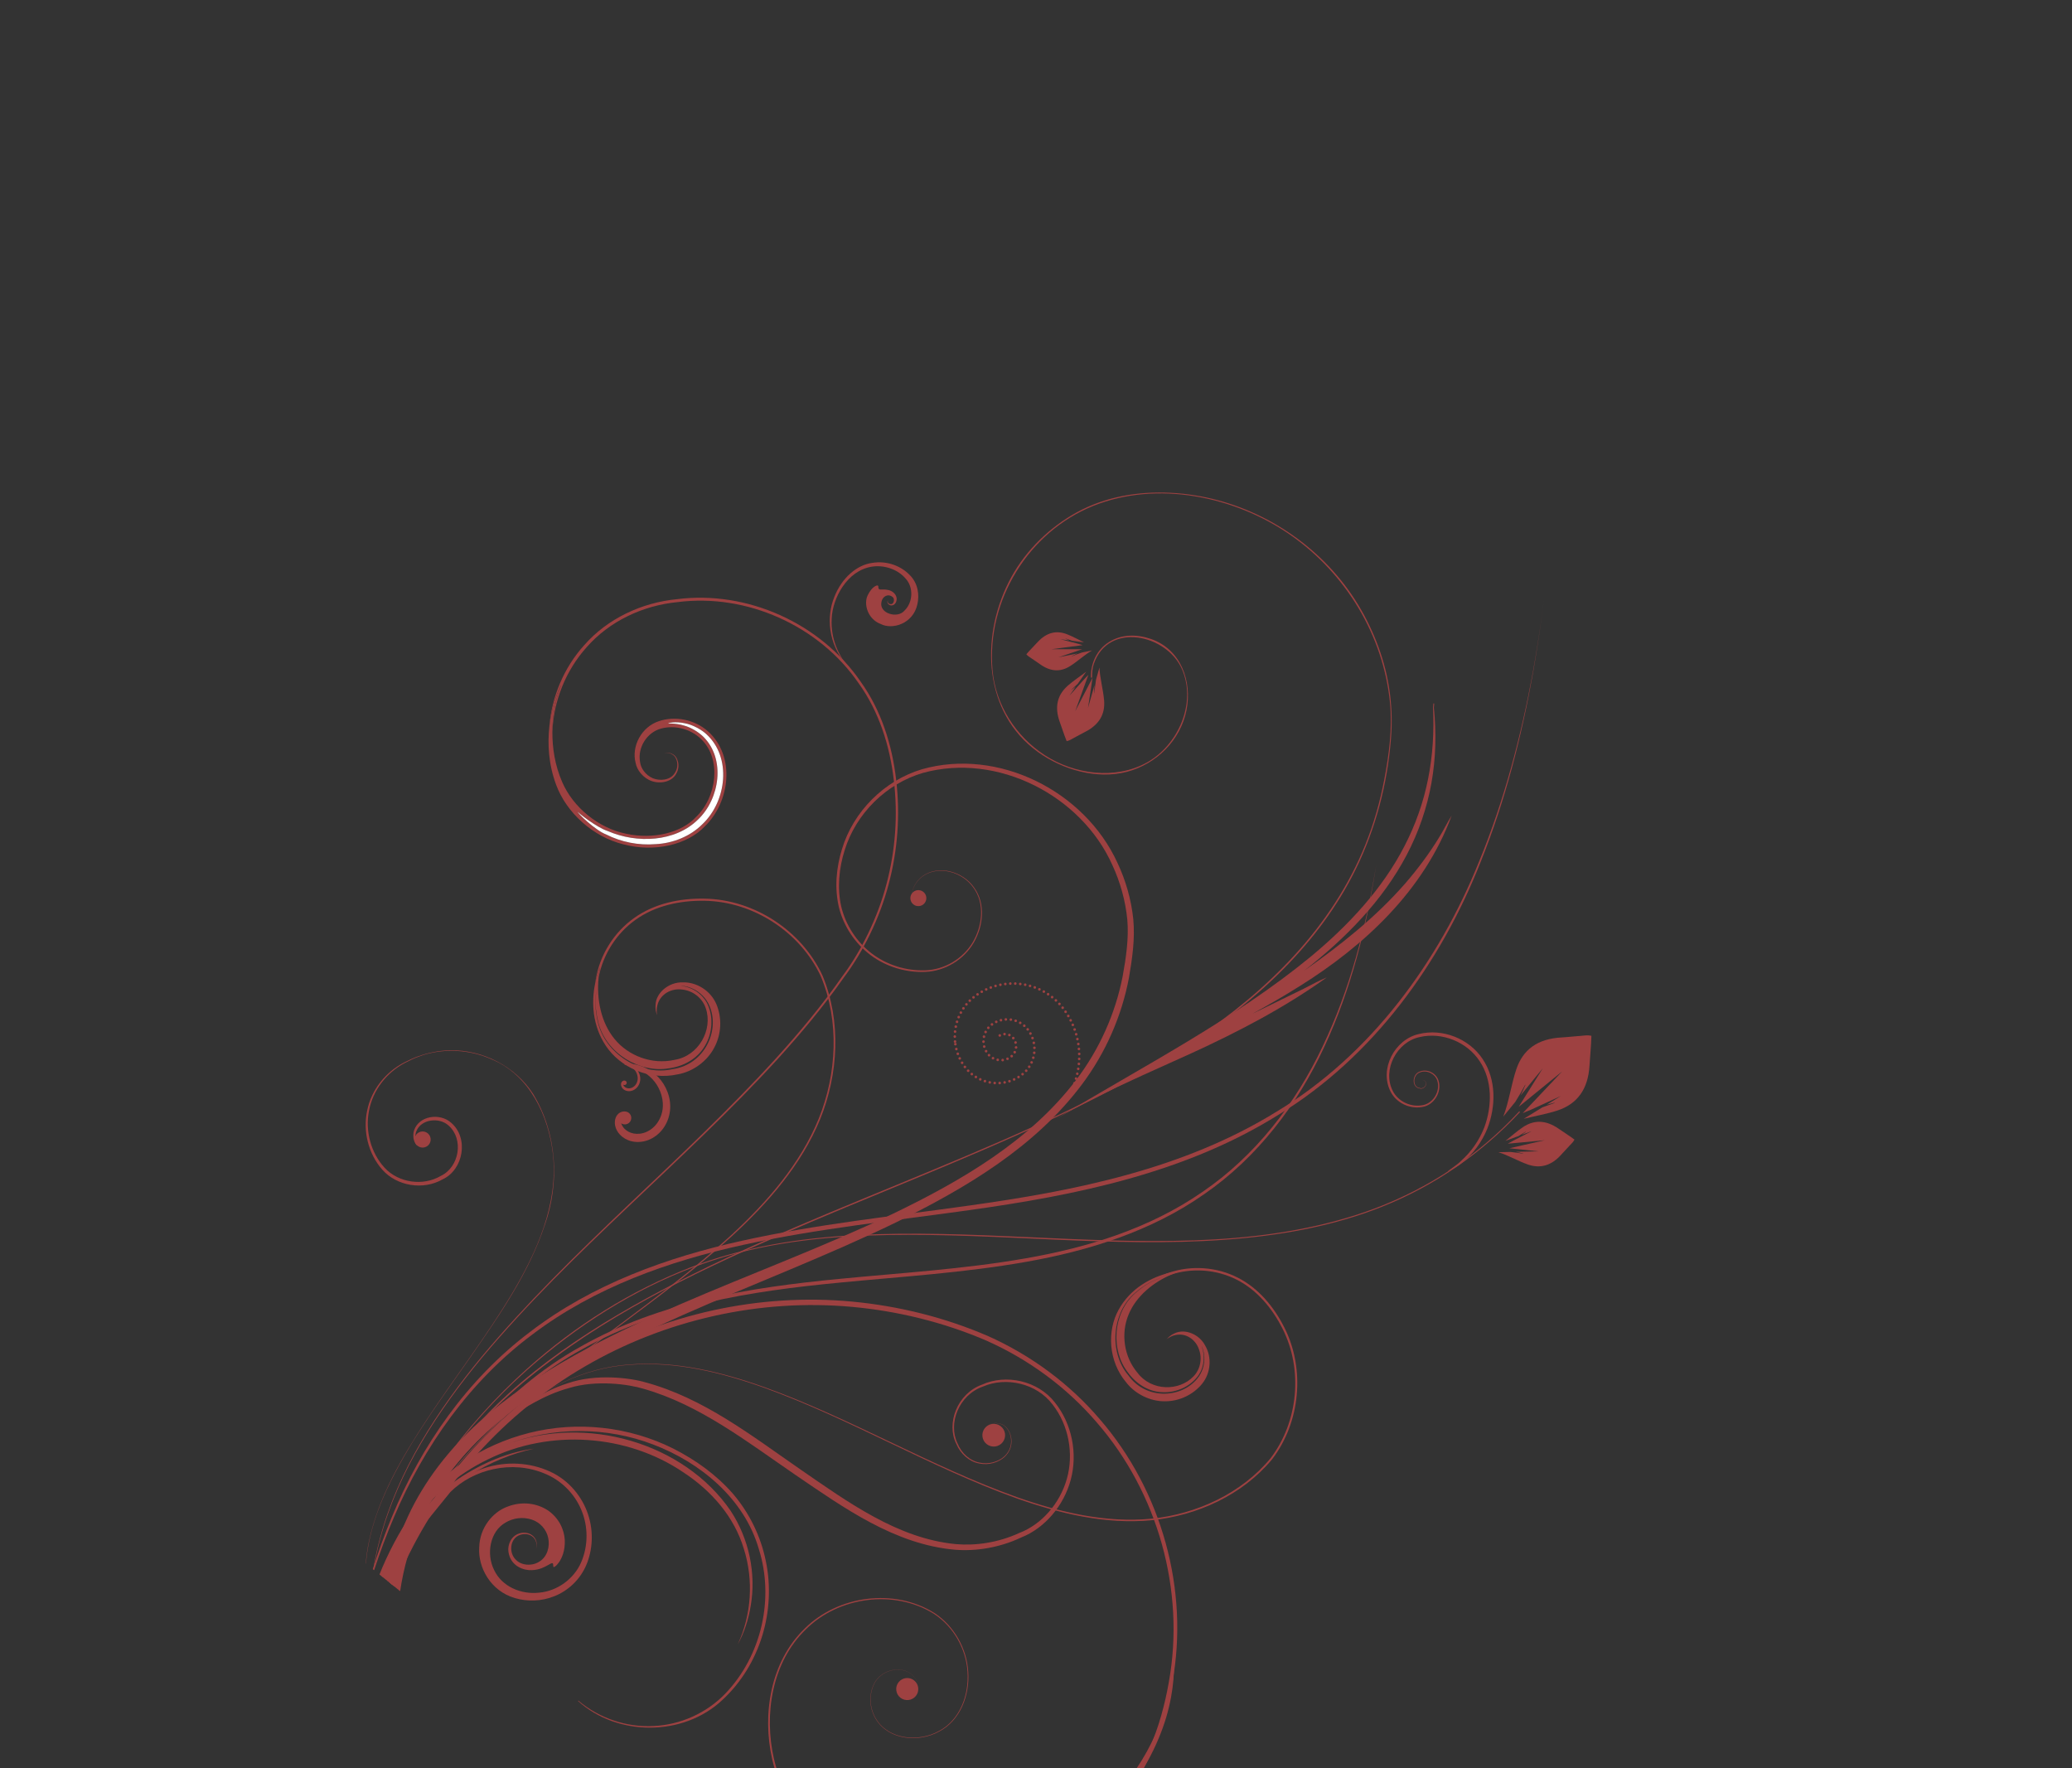 <svg width="409" height="349" viewBox="0 0 409 349" fill="none" xmlns="http://www.w3.org/2000/svg">
<rect x="0" y="0" width="409" height="349" fill="#333333" stroke="none"/>
<g clip-path="url(#clip0_275_438)">
<path d="M208.441 220.844L208.449 220.84L208.441 220.844Z" fill="#9E4141"/>
<path d="M208.49 220.817L208.455 220.836L208.448 220.841C225.474 210.517 243.471 201.346 258.663 188.877C266.19 182.649 272.884 175.439 277.224 167.017C279.405 162.825 280.975 158.359 281.893 153.75C282.354 151.446 282.658 149.109 282.815 146.755C282.896 145.578 282.934 144.396 282.945 143.212L282.933 141.435L282.903 140.546L282.888 140.101L282.881 139.879L282.878 139.767L282.875 139.712C282.816 140.429 282.955 138.704 282.943 138.871L282.949 138.842L283.109 138.876L283.105 138.906C283.16 138.221 283.025 139.855 283.04 139.692L283.041 139.707L283.047 139.765L283.056 139.881L283.076 140.114L283.116 140.578L283.195 141.509L283.296 143.373C283.339 144.616 283.347 145.86 283.315 147.104C283.245 149.593 283 152.077 282.56 154.532C281.686 159.445 280.04 164.241 277.687 168.72C272.973 177.717 265.584 185.251 257.42 191.596C264.602 186.551 271.538 181.075 277.434 174.311C279.858 171.506 282.112 168.493 284.093 165.248C284.95 163.886 285.68 162.323 286.551 160.975C281.041 175.899 269.145 186.744 256.712 194.537C253.613 196.495 250.447 198.323 247.248 200.074C250.617 198.443 253.982 196.803 257.36 195.143C258.832 194.406 260.393 193.518 261.908 192.914C253.471 198.952 244.365 203.674 235.182 207.884C228.663 210.862 222.082 213.683 215.693 216.924C213.246 218.165 210.824 219.478 208.441 220.844L208.442 220.844C208.445 220.843 208.46 220.834 208.49 220.817Z" fill="#9E4141"/>
<path d="M208.439 220.846L208.443 220.844L208.442 220.844L208.439 220.846Z" fill="#9E4141"/>
<path d="M230.877 251.156C235.25 249.705 240.186 250.068 244.291 252.158C248.436 254.246 251.494 257.974 253.531 262.035C257.676 270.254 256.682 280.706 251.113 288.012C245.262 295.071 236.333 299.149 227.327 300.054C218.212 300.924 209.147 298.733 200.639 295.721C183.541 289.575 167.921 280.084 150.874 273.917C142.391 270.888 133.391 268.668 124.331 269.375C115.261 269.974 106.682 274.201 100.165 280.462C99.281 281.317 98.563 282.009 98.562 282.009C98.562 282.008 99.277 281.313 100.16 280.457C106.663 274.181 115.242 269.929 124.325 269.309C133.399 268.581 142.418 270.784 150.917 273.799C167.992 279.934 183.642 289.394 200.721 295.49C209.218 298.479 218.254 300.635 227.297 299.751C236.214 298.848 245.096 294.741 250.822 287.794C256.293 280.584 257.244 270.291 253.152 262.222C251.139 258.232 248.118 254.577 244.087 252.563C240.085 250.535 235.277 250.194 231.027 251.614C229.86 251.964 228.949 252.36 228.878 252.216C228.826 252.119 229.67 251.516 230.877 251.156Z" fill="#9E4141"/>
<path d="M230.289 264.313C230.299 264.339 230.972 263.736 231.971 263.518C234.044 263.018 235.98 264.359 236.641 266.261C237.379 268.108 236.935 270.32 235.573 271.678C232.719 274.655 227.256 274.576 224.547 270.967C221.801 267.736 221.244 263.133 222.776 259.459C224.288 255.783 227.736 253.023 231.316 251.537C232.283 251.139 233.113 250.905 233.108 250.887L233.1 250.84C233.103 250.852 232.241 250.912 231.191 251.132C227.305 252.006 223.135 254.263 220.799 258.527C218.495 262.703 218.782 268.674 222.296 272.839C224.078 275.167 227.09 276.611 229.946 276.578C232.837 276.589 235.544 275.247 237.27 273.149C239.066 270.946 239.195 267.822 237.925 265.643C236.811 263.387 233.933 262.151 231.856 263.167C230.828 263.611 230.304 264.342 230.289 264.313ZM237.195 265.667C237.255 265.699 237.651 266.833 237.671 267.351C237.866 268.761 237.554 270.361 236.683 271.644C233.665 276.013 226.328 276.483 222.761 271.501C218.863 266.979 219.44 259.092 224.044 255.183C225.361 254.038 226.797 253.126 228.079 252.63C228.494 252.427 228.908 252.34 229.275 252.232C228.873 252.353 228.447 252.465 228.02 252.68C226.693 253.202 225.289 254.178 224.003 255.315C219.595 259.282 219.285 266.588 222.622 270.85C224.173 273.045 226.633 274.683 229.404 274.785C232.102 274.936 235.007 273.708 236.623 271.375C237.53 270.007 237.745 268.365 237.542 267.083C237.49 266.591 237.186 265.608 237.195 265.667Z" fill="#9E4141"/>
<path fill-rule="evenodd" clip-rule="evenodd" d="M194.895 281.389C194.871 281.502 195.775 280.499 197.572 281.078C199.308 281.544 200.757 285.147 198.226 287.466C197.036 288.523 195.167 289.081 193.325 288.672C191.453 288.314 189.798 286.842 189 284.87C187.103 280.958 189.258 275.321 194.046 273.666C198.545 271.7 204.563 273.001 207.741 277.172C210.971 281.268 211.984 286.962 210.593 291.877C209.204 296.785 205.594 300.885 201.232 302.557C196.954 304.526 192.493 305.109 188.637 304.765C177.213 303.667 167.373 296.488 157.895 289.958C148.362 283.37 138.86 275.931 127.375 272.831C124.411 271.96 117.631 271.086 112.071 273.018C106.497 274.758 102.682 278.125 102.807 278.229C102.962 278.49 106.928 275.429 112.346 273.958C117.751 272.297 124.177 273.235 127.04 274.113C138.07 277.242 147.484 284.578 157.065 291.144C166.601 297.624 176.637 304.856 188.553 305.882C192.57 306.196 197.235 305.526 201.635 303.435C206.209 301.61 209.967 297.24 211.355 292.086C212.749 286.919 211.621 281.014 208.211 276.793C204.812 272.447 198.516 271.186 193.881 273.278C188.934 275.047 186.744 280.976 188.765 284.972C189.602 286.987 191.355 288.515 193.286 288.853C195.194 289.252 197.098 288.657 198.308 287.559C200.88 285.132 199.344 281.5 197.584 281.047C195.76 280.484 194.873 281.504 194.895 281.389Z" fill="#9E4141"/>
<path d="M182.506 178.261C183.054 177.582 182.947 176.589 182.269 176.041C181.591 175.494 180.597 175.599 180.05 176.278C179.503 176.956 179.609 177.95 180.287 178.497C180.965 179.045 181.959 178.938 182.506 178.261Z" fill="#9E4141"/>
<path d="M180.78 334.746C181.536 333.809 181.389 332.438 180.454 331.683C179.517 330.927 178.145 331.073 177.39 332.009C176.634 332.945 176.78 334.317 177.717 335.073C178.653 335.828 180.025 335.682 180.78 334.746Z" fill="#9E4141"/>
<path d="M197.644 284.954C198.573 284.133 198.66 282.714 197.839 281.786C197.017 280.857 195.599 280.769 194.67 281.591C193.742 282.412 193.655 283.831 194.476 284.76C195.297 285.688 196.716 285.775 197.644 284.954Z" fill="#9E4141"/>
<path d="M196.498 370.881C187.458 372.889 177.781 371.959 169.338 368.138C160.889 364.249 154.515 356.3 152.431 347.266C150.407 338.378 152.064 328 158.823 321.451C165.422 314.88 176.525 313.401 184.446 318.364C188.333 320.915 190.852 325.349 191.126 329.975C191.439 334.513 189.61 339.583 185.362 341.765C181.419 343.962 175.506 343.49 172.946 339.405C171.698 337.46 171.449 334.901 172.329 332.765C173.169 330.573 175.611 329.234 177.905 329.587C179.801 329.825 181.047 331.35 181.191 332.557C181.381 333.675 181.058 334.375 181.042 334.474C181.057 334.375 181.378 333.674 181.185 332.558C181.037 331.354 179.79 329.839 177.902 329.609C175.616 329.264 173.194 330.605 172.368 332.78C171.5 334.907 171.757 337.447 173 339.372C175.546 343.411 181.416 343.861 185.311 341.672C189.508 339.501 191.299 334.483 190.979 329.985C190.693 325.405 188.186 321.028 184.34 318.522C176.497 313.641 165.503 315.14 159.014 321.65C152.368 328.119 150.751 338.408 152.782 347.183C154.87 356.107 161.189 363.929 169.527 367.735C177.878 371.484 187.464 372.377 196.384 370.364C205.325 368.401 213.587 363.525 219.618 356.653C225.798 349.829 229.166 340.954 230.727 331.969C233.985 313.909 228.527 294.605 216.527 280.79C210.59 273.835 203.036 268.305 194.695 264.597C186.3 260.991 177.289 258.779 168.185 257.943C149.948 256.273 131.271 260.487 115.47 269.696C99.643 278.874 86.821 293.082 79.337 309.752C78.706 311.164 78.206 312.263 77.809 313.111L76.808 312.303C77.121 311.469 77.535 310.443 78.083 309.183C85.736 292.277 98.796 277.903 114.864 268.652C130.908 259.368 149.834 255.162 168.28 256.909C177.497 257.787 186.575 260.041 195.083 263.726C203.54 267.516 211.188 273.154 217.186 280.225C229.31 294.27 234.767 313.834 231.415 332.089C229.814 341.155 226.369 350.154 220.078 357.06C213.939 364.012 205.552 368.922 196.498 370.881Z" fill="#9E4141"/>
<path d="M288.361 229.167C290.401 227.372 291.995 225.077 292.977 222.555C294.56 218.342 294.609 213.233 292.075 209.449C289.587 205.65 284.664 203.653 280.233 204.692C275.778 205.617 272.825 211.088 274.888 215.249C275.877 217.283 278.243 218.48 280.491 218.183C282.796 218.007 284.434 215.405 283.69 213.233C283.234 211.91 281.586 211.111 280.28 211.669C278.903 212.116 278.7 214.57 280.331 214.761C280.799 214.943 281.549 214.417 281.464 213.771C281.374 213.092 280.662 213.161 280.716 213.162C280.656 213.163 281.38 213.055 281.505 213.767C281.626 214.437 280.823 215.038 280.321 214.852C278.563 214.672 278.723 212.028 280.211 211.517C281.613 210.894 283.382 211.719 283.91 213.148C284.75 215.464 283.04 218.281 280.538 218.523C278.158 218.878 275.598 217.642 274.494 215.457C272.218 211.013 275.281 205.164 280.082 204.089C284.772 202.934 290.011 205.004 292.676 209.044C295.393 213.104 295.289 218.436 293.578 222.792C292.518 225.395 290.81 227.749 288.618 229.473C287.964 230.107 285.82 231.288 285.775 231.193C285.755 231.145 287.761 229.818 288.361 229.167Z" fill="#9E4141"/>
<path d="M85.001 225.094C85.101 224.221 84.475 223.432 83.602 223.332C82.729 223.232 81.941 223.859 81.84 224.731C81.74 225.604 82.367 226.393 83.24 226.493C84.112 226.593 84.9 225.967 85.001 225.094Z" fill="#9E4141"/>
<path d="M306.894 217.692C306.876 217.673 306.868 217.664 306.851 217.645C306.334 217.766 305.826 217.896 305.324 218.032L308.113 216.317L302.116 219.072C301.588 219.273 301.072 219.488 300.569 219.717L308.357 211.474L299.776 218.466L304.524 210.871L300.137 216.231C300.488 215.555 300.815 214.857 301.11 214.129C301.094 214.113 301.086 214.106 301.07 214.091C300.452 215.265 299.788 216.398 299.097 217.503L296.737 220.389C297.861 217.488 298.313 213.995 299.324 211.011C300.621 207.182 303.5 205.021 308.209 204.77C309.477 204.702 310.682 204.541 311.945 204.461C312.621 204.418 313.283 204.253 314.134 204.445C314.08 206.475 313.877 208.389 313.756 210.357C313.468 215.062 311.281 217.916 307.438 219.183C305.353 219.871 302.999 220.269 300.784 220.825L304.48 218.552C305.277 218.257 306.083 217.973 306.894 217.692Z" fill="#9E4141"/>
<path d="M301.178 223.328C301.181 223.344 301.182 223.352 301.184 223.369C300.918 223.583 300.649 223.789 300.38 223.99L302.362 223.255L298.574 225.207C298.262 225.395 297.948 225.572 297.632 225.736L304.919 225.059L297.951 226.637L303.7 227.247L299.231 227.342C299.714 227.433 300.199 227.545 300.687 227.685C300.688 227.699 300.689 227.706 300.69 227.721C299.847 227.567 299.008 227.453 298.171 227.365L295.765 227.416C297.686 227.999 299.641 229.16 301.56 229.834C304.023 230.698 306.267 230.095 308.268 227.802C308.807 227.185 309.368 226.637 309.912 226.026C310.203 225.7 310.55 225.429 310.79 224.921C309.738 224.14 308.685 223.482 307.636 222.759C305.131 221.035 302.809 221.009 300.636 222.457C299.458 223.243 298.318 224.281 297.154 225.185L299.78 224.212C300.247 223.925 300.712 223.628 301.178 223.328Z" fill="#9E4141"/>
<path d="M211.471 136.152C211.487 136.159 211.495 136.163 211.511 136.17C211.797 135.956 212.077 135.74 212.35 135.52L211.087 137.33L214.054 134.016C214.326 133.75 214.588 133.479 214.837 133.203L212.237 140.388L215.663 133.762L214.768 139.731L216.04 135.24C216.004 135.753 215.989 136.273 216.003 136.801C216.018 136.806 216.024 136.809 216.038 136.814C216.105 135.922 216.211 135.044 216.341 134.175L217.025 131.758C217.109 133.853 217.768 136.133 217.945 138.249C218.171 140.964 216.972 143.073 214.129 144.493C213.362 144.875 212.661 145.298 211.902 145.687C211.496 145.895 211.13 146.175 210.553 146.284C210.042 145.016 209.653 143.778 209.199 142.529C208.115 139.544 208.699 137.191 210.734 135.376C211.838 134.392 213.187 133.513 214.406 132.575L212.732 134.972C212.318 135.369 211.897 135.761 211.471 136.152Z" fill="#9E4141"/>
<path d="M210.299 125.997C210.3 126.01 210.301 126.018 210.302 126.032C210.564 126.159 210.827 126.282 211.089 126.397L209.3 126.16L212.822 127.07C213.117 127.169 213.412 127.256 213.707 127.334L207.51 128.144L213.61 128.144L208.938 129.736L212.678 128.973C212.292 129.139 211.91 129.324 211.53 129.533C211.532 129.544 211.532 129.55 211.534 129.562C212.207 129.276 212.885 129.023 213.565 128.791L215.578 128.381C214.088 129.228 212.678 130.563 211.208 131.486C209.32 132.671 207.338 132.592 205.238 131.059C204.672 130.647 204.102 130.296 203.534 129.891C203.231 129.673 202.89 129.513 202.594 129.135C203.322 128.287 204.076 127.539 204.813 126.741C206.575 124.831 208.503 124.372 210.587 125.169C211.716 125.602 212.861 126.251 214 126.785L211.63 126.469C211.187 126.317 210.743 126.159 210.299 125.997Z" fill="#9E4141"/>
<path d="M173.447 366.819C177.473 368.415 180.081 368.48 181.534 368.264C183.001 368.055 183.406 367.524 183.495 367.001C183.653 365.955 182.648 364.873 185.385 365.026C188.041 364.878 191.744 367.958 201.56 365.88C206.317 364.709 212.538 361.994 218.746 355.83C224.769 349.834 231.368 339.785 231.596 326.283C231.898 328.932 231.835 333.414 230.215 338.92C228.593 344.383 225.366 350.812 220.109 356.609C214.902 362.38 207.652 367.612 199.03 370.069C190.539 372.664 180.437 371.744 173.447 366.819Z" fill="#9E4141"/>
<path d="M88.883 294.51C93.39 290.015 101.016 288.096 107.539 290.858C110.706 292.136 113.38 294.734 114.74 298.003C116.131 301.242 116.136 305.135 114.69 308.42C113.281 311.624 110.048 314.019 106.446 314.35C102.837 314.763 99.056 313.14 97.529 309.868C95.95 306.72 96.698 302.246 99.808 300.505C101.309 299.606 103.203 299.363 104.915 299.914C106.537 300.412 107.873 301.829 108.217 303.565C108.579 305.293 108.016 307.242 106.539 308.174C105.126 309.147 102.869 309.07 101.725 307.744C100.502 306.478 100.629 303.981 102.298 303.102C103.083 302.688 104.173 302.652 104.938 303.165C105.74 303.653 106.111 304.73 105.838 305.682C106.176 304.705 105.83 303.596 105.068 303.051C104.337 302.466 103.317 302.402 102.524 302.655C100.834 303.178 100.168 304.962 100.363 306.29C100.783 309.204 103.501 309.992 104.928 309.909C106.514 309.859 107.466 309.289 108.047 308.98C108.629 308.642 108.892 308.495 109.04 308.533C109.347 308.591 109.049 309.345 109.353 309.297C109.497 309.26 109.866 309.046 110.402 308.27C110.909 307.467 111.564 306.14 111.486 303.96C111.37 301.809 110.261 299.565 108.153 298.111C106.003 296.705 103.1 296.25 100.192 297.365C97.316 298.39 94.658 301.517 94.594 305.454C94.329 309.267 96.774 314.032 101.672 315.427C104.053 316.128 106.834 316.1 109.45 315.044C112.055 314.006 114.457 311.876 115.709 308.943C116.973 306.013 117.23 302.363 116.079 298.901C114.944 295.455 112.338 292.154 108.543 290.439C104.765 288.706 99.989 288.288 95.462 289.821C90.945 291.307 86.706 294.838 84.551 299.853L88.883 294.51Z" fill="#9E4141"/>
<path d="M207.111 220.704C207.199 220.816 207.178 220.979 207.064 221.068C206.949 221.157 206.789 221.136 206.704 221.02C206.618 220.905 206.639 220.741 206.75 220.656C206.86 220.57 207.021 220.591 207.111 220.704Z" fill="#9E4141"/>
<path d="M207.867 220.071C207.962 220.177 207.951 220.34 207.841 220.434C207.731 220.53 207.568 220.518 207.476 220.407C207.384 220.298 207.396 220.134 207.501 220.043C207.607 219.952 207.77 219.965 207.867 220.071Z" fill="#9E4141"/>
<path d="M208.579 219.39C208.681 219.49 208.684 219.658 208.578 219.756C208.472 219.857 208.308 219.854 208.209 219.75C208.11 219.646 208.113 219.483 208.213 219.387C208.316 219.292 208.477 219.29 208.579 219.39Z" fill="#9E4141"/>
<path d="M209.244 218.665C209.352 218.758 209.364 218.923 209.27 219.034C209.174 219.142 209.005 219.146 208.901 219.049C208.795 218.951 208.791 218.792 208.883 218.688C208.975 218.582 209.136 218.571 209.244 218.665Z" fill="#9E4141"/>
<path d="M209.504 217.945C209.589 217.834 209.751 217.814 209.865 217.901C209.979 217.986 210 218.15 209.911 218.265C209.822 218.379 209.66 218.399 209.549 218.308C209.439 218.218 209.418 218.054 209.504 217.945Z" fill="#9E4141"/>
<path d="M210.078 217.164C210.158 217.049 210.32 217.02 210.439 217.099C210.558 217.178 210.588 217.338 210.505 217.458C210.422 217.576 210.26 217.606 210.144 217.523C210.028 217.439 209.998 217.278 210.078 217.164Z" fill="#9E4141"/>
<path d="M210.604 216.351C210.678 216.233 210.83 216.189 210.955 216.261C211.078 216.331 211.125 216.494 211.048 216.617C210.971 216.74 210.81 216.778 210.689 216.703C210.568 216.627 210.53 216.469 210.604 216.351Z" fill="#9E4141"/>
<path d="M211.072 215.503C211.135 215.378 211.289 215.327 211.418 215.391C211.546 215.453 211.598 215.61 211.534 215.741C211.471 215.87 211.311 215.918 211.184 215.85C211.059 215.782 211.012 215.629 211.072 215.503Z" fill="#9E4141"/>
<path d="M211.487 214.628C211.543 214.5 211.696 214.44 211.828 214.496C211.96 214.551 212.02 214.703 211.962 214.836C211.904 214.969 211.75 215.027 211.62 214.968C211.491 214.908 211.43 214.755 211.487 214.628Z" fill="#9E4141"/>
<path d="M212.001 214.059C211.867 214.008 211.799 213.86 211.849 213.73C211.901 213.599 212.044 213.529 212.179 213.576C212.314 213.622 212.39 213.772 212.336 213.908C212.285 214.043 212.134 214.111 212.001 214.059Z" fill="#9E4141"/>
<path d="M212.325 213.129C212.187 213.085 212.117 212.945 212.153 212.81C212.189 212.675 212.331 212.597 212.47 212.635C212.607 212.672 212.689 212.817 212.65 212.956C212.613 213.097 212.46 213.172 212.325 213.129Z" fill="#9E4141"/>
<path d="M212.395 211.872C212.425 211.735 212.563 211.648 212.704 211.678C212.844 211.707 212.931 211.845 212.9 211.986C212.868 212.128 212.73 212.215 212.591 212.18C212.452 212.146 212.364 212.008 212.395 211.872Z" fill="#9E4141"/>
<path d="M212.792 211.216C212.651 211.19 212.556 211.059 212.58 210.921C212.606 210.784 212.736 210.688 212.876 210.708C213.019 210.728 213.119 210.861 213.091 211.005C213.066 211.147 212.932 211.242 212.792 211.216Z" fill="#9E4141"/>
<path d="M212.935 210.242C212.792 210.225 212.693 210.1 212.706 209.96C212.717 209.821 212.842 209.718 212.985 209.729C213.127 209.74 213.234 209.866 213.222 210.011C213.209 210.155 213.075 210.259 212.935 210.242Z" fill="#9E4141"/>
<path d="M213.02 209.26C212.877 209.253 212.765 209.133 212.769 208.994C212.772 208.855 212.892 208.743 213.036 208.745C213.178 208.747 213.291 208.867 213.286 209.012C213.283 209.158 213.163 209.268 213.02 209.26Z" fill="#9E4141"/>
<path d="M213.036 208.277C212.893 208.277 212.775 208.165 212.772 208.026C212.77 207.886 212.884 207.767 213.025 207.761C213.169 207.754 213.288 207.866 213.29 208.011C213.293 208.157 213.178 208.275 213.036 208.277Z" fill="#9E4141"/>
<path d="M212.995 207.292C212.852 207.302 212.729 207.197 212.719 207.059C212.703 206.919 212.805 206.794 212.948 206.778C213.09 206.762 213.219 206.867 213.235 207.011C213.246 207.155 213.137 207.281 212.995 207.292Z" fill="#9E4141"/>
<path d="M212.895 206.312C212.754 206.331 212.62 206.235 212.597 206.097C212.575 205.96 212.671 205.828 212.811 205.803C212.952 205.778 213.086 205.875 213.11 206.017C213.133 206.161 213.038 206.293 212.895 206.312Z" fill="#9E4141"/>
<path d="M212.724 205.342C212.584 205.37 212.446 205.282 212.417 205.145C212.387 205.01 212.477 204.871 212.616 204.838C212.756 204.804 212.892 204.892 212.924 205.034C212.954 205.175 212.865 205.313 212.724 205.342Z" fill="#9E4141"/>
<path d="M212.497 204.383C212.358 204.421 212.217 204.341 212.182 204.207C212.146 204.071 212.217 203.931 212.355 203.888C212.49 203.846 212.641 203.923 212.679 204.063C212.717 204.202 212.635 204.347 212.497 204.383Z" fill="#9E4141"/>
<path d="M212.214 203.441C212.078 203.486 211.934 203.415 211.884 203.286C211.833 203.156 211.904 203.008 212.037 202.957C212.17 202.906 212.32 202.975 212.371 203.111C212.425 203.246 212.35 203.395 212.214 203.441Z" fill="#9E4141"/>
<path d="M211.865 202.519C211.733 202.574 211.579 202.514 211.525 202.386C211.469 202.258 211.53 202.105 211.659 202.046C211.79 201.986 211.942 202.047 212 202.179C212.058 202.314 211.998 202.464 211.865 202.519Z" fill="#9E4141"/>
<path d="M211.459 201.622C211.33 201.684 211.176 201.633 211.113 201.508C211.053 201.383 211.103 201.227 211.227 201.161C211.355 201.093 211.512 201.142 211.576 201.273C211.64 201.403 211.587 201.559 211.459 201.622Z" fill="#9E4141"/>
<path d="M210.999 200.752C210.875 200.822 210.719 200.78 210.65 200.659C210.576 200.54 210.614 200.383 210.736 200.308C210.858 200.233 211.019 200.271 211.096 200.394C211.166 200.52 211.123 200.681 210.999 200.752Z" fill="#9E4141"/>
<path d="M210.127 199.843C210.047 199.728 210.077 199.568 210.193 199.486C210.309 199.403 210.472 199.432 210.554 199.551C210.639 199.668 210.606 199.831 210.485 199.91C210.367 199.988 210.208 199.956 210.127 199.843Z" fill="#9E4141"/>
<path d="M209.557 199.061C209.472 198.952 209.493 198.788 209.602 198.697C209.713 198.607 209.875 198.626 209.965 198.741C210.055 198.856 210.034 199.018 209.92 199.105C209.805 199.19 209.642 199.17 209.557 199.061Z" fill="#9E4141"/>
<path d="M208.935 198.324C208.839 198.224 208.846 198.062 208.949 197.963C209.052 197.863 209.216 197.867 209.317 197.974C209.418 198.079 209.405 198.249 209.297 198.342C209.189 198.437 209.033 198.425 208.935 198.324Z" fill="#9E4141"/>
<path d="M208.254 197.641C208.153 197.545 208.146 197.383 208.24 197.276C208.336 197.168 208.501 197.16 208.606 197.262C208.712 197.361 208.717 197.526 208.617 197.629C208.517 197.731 208.354 197.737 208.254 197.641Z" fill="#9E4141"/>
<path d="M207.522 197.014C207.413 196.93 207.393 196.768 207.479 196.654C207.565 196.539 207.728 196.518 207.845 196.607C207.96 196.696 207.977 196.862 207.884 196.972C207.794 197.081 207.633 197.098 207.522 197.014Z" fill="#9E4141"/>
<path d="M206.743 196.446C206.628 196.366 206.593 196.213 206.67 196.09C206.746 195.971 206.911 195.932 207.031 196.015C207.15 196.098 207.18 196.26 207.098 196.377C207.016 196.494 206.856 196.524 206.743 196.446Z" fill="#9E4141"/>
<path d="M205.919 195.944C205.799 195.876 205.754 195.718 205.821 195.591C205.889 195.465 206.046 195.42 206.172 195.491C206.301 195.562 206.344 195.72 206.271 195.844C206.199 195.966 206.041 196.011 205.919 195.944Z" fill="#9E4141"/>
<path d="M205.06 195.505C204.934 195.449 204.876 195.297 204.933 195.166C204.99 195.035 205.143 194.975 205.277 195.034C205.411 195.092 205.464 195.253 205.401 195.381C205.337 195.511 205.188 195.56 205.06 195.505Z" fill="#9E4141"/>
<path d="M204.168 195.137C204.039 195.086 203.969 194.943 204.014 194.808C204.06 194.673 204.212 194.597 204.347 194.651C204.484 194.703 204.551 194.852 204.498 194.986C204.446 195.119 204.298 195.187 204.168 195.137Z" fill="#9E4141"/>
<path d="M203.252 194.842C203.118 194.805 203.037 194.663 203.073 194.524C203.108 194.385 203.251 194.305 203.391 194.343C203.531 194.382 203.612 194.523 203.57 194.661C203.528 194.797 203.386 194.879 203.252 194.842Z" fill="#9E4141"/>
<path d="M202.313 194.615C202.177 194.591 202.086 194.458 202.11 194.318C202.134 194.175 202.27 194.082 202.414 194.107C202.557 194.137 202.646 194.278 202.615 194.416C202.585 194.555 202.45 194.643 202.313 194.615Z" fill="#9E4141"/>
<path d="M201.359 194.469C201.222 194.449 201.12 194.324 201.133 194.182C201.146 194.039 201.275 193.934 201.419 193.955C201.564 193.973 201.665 194.102 201.645 194.244C201.625 194.386 201.497 194.487 201.359 194.469Z" fill="#9E4141"/>
<path d="M200.399 194.395C200.26 194.391 200.149 194.272 200.151 194.128C200.153 193.985 200.273 193.873 200.419 193.877C200.564 193.88 200.676 194.002 200.667 194.146C200.658 194.288 200.537 194.398 200.399 194.395Z" fill="#9E4141"/>
<path d="M199.434 194.394C199.296 194.402 199.176 194.294 199.167 194.151C199.157 194.009 199.268 193.884 199.413 193.876C199.56 193.873 199.679 193.987 199.682 194.13C199.684 194.273 199.574 194.39 199.434 194.394Z" fill="#9E4141"/>
<path d="M198.473 194.474C198.335 194.49 198.206 194.387 198.186 194.247C198.165 194.104 198.266 193.977 198.411 193.96C198.556 193.943 198.684 194.045 198.698 194.187C198.712 194.33 198.611 194.458 198.473 194.474Z" fill="#9E4141"/>
<path d="M197.52 194.626C197.384 194.655 197.249 194.565 197.216 194.426C197.185 194.286 197.275 194.148 197.417 194.118C197.559 194.085 197.697 194.182 197.722 194.323C197.747 194.464 197.656 194.594 197.52 194.626Z" fill="#9E4141"/>
<path d="M196.583 194.853C196.449 194.888 196.309 194.816 196.266 194.678C196.223 194.544 196.3 194.391 196.442 194.355C196.583 194.316 196.726 194.399 196.762 194.538C196.797 194.676 196.718 194.817 196.583 194.853Z" fill="#9E4141"/>
<path d="M195.668 195.156C195.539 195.205 195.39 195.136 195.336 195.004C195.283 194.871 195.351 194.722 195.487 194.67C195.623 194.62 195.772 194.688 195.819 194.822C195.867 194.958 195.799 195.107 195.668 195.156Z" fill="#9E4141"/>
<path d="M194.777 195.527C194.653 195.588 194.5 195.534 194.436 195.406C194.372 195.278 194.427 195.122 194.558 195.057C194.69 194.995 194.845 195.057 194.903 195.188C194.96 195.319 194.903 195.468 194.777 195.527Z" fill="#9E4141"/>
<path d="M193.923 195.972C193.802 196.04 193.644 195.995 193.571 195.874C193.496 195.75 193.54 195.593 193.667 195.521C193.794 195.45 193.952 195.495 194.02 195.621C194.087 195.747 194.044 195.905 193.923 195.972Z" fill="#9E4141"/>
<path d="M192.745 196.413C192.662 196.297 192.692 196.134 192.812 196.051C192.929 195.965 193.096 196.004 193.172 196.123C193.25 196.245 193.214 196.398 193.102 196.481C192.988 196.561 192.828 196.53 192.745 196.413Z" fill="#9E4141"/>
<path d="M191.967 197.015C191.875 196.908 191.886 196.74 192.001 196.648C192.117 196.557 192.281 196.578 192.368 196.691C192.454 196.805 192.437 196.965 192.328 197.05C192.22 197.136 192.061 197.125 191.967 197.015Z" fill="#9E4141"/>
<path d="M191.25 197.69C191.148 197.593 191.141 197.422 191.248 197.321C191.354 197.22 191.519 197.223 191.617 197.328C191.714 197.433 191.712 197.595 191.613 197.69C191.512 197.785 191.355 197.79 191.25 197.69Z" fill="#9E4141"/>
<path d="M190.605 198.433C190.494 198.347 190.47 198.177 190.566 198.067C190.662 197.955 190.826 197.942 190.934 198.036C191.041 198.131 191.055 198.293 190.966 198.398C190.874 198.501 190.719 198.523 190.605 198.433Z" fill="#9E4141"/>
<path d="M190.391 199.166C190.311 199.278 190.158 199.315 190.035 199.237C189.916 199.162 189.876 198.996 189.961 198.877C190.045 198.756 190.207 198.726 190.323 198.81C190.439 198.893 190.47 199.053 190.391 199.166Z" fill="#9E4141"/>
<path d="M189.894 199.986C189.827 200.107 189.678 200.157 189.549 200.092C189.422 200.029 189.365 199.869 189.437 199.741C189.51 199.613 189.668 199.567 189.792 199.639C189.916 199.71 189.961 199.866 189.894 199.986Z" fill="#9E4141"/>
<path d="M189.482 200.853C189.427 200.98 189.283 201.044 189.148 200.993C189.015 200.943 188.946 200.788 189.004 200.653C189.062 200.519 189.216 200.458 189.346 200.517C189.477 200.576 189.537 200.727 189.482 200.853Z" fill="#9E4141"/>
<path d="M188.99 201.434C189.126 201.48 189.201 201.624 189.158 201.755C189.119 201.886 188.979 201.965 188.84 201.927C188.703 201.89 188.62 201.744 188.662 201.603C188.707 201.464 188.854 201.388 188.99 201.434Z" fill="#9E4141"/>
<path d="M188.924 202.685C188.899 202.821 188.766 202.912 188.625 202.887C188.483 202.864 188.389 202.728 188.415 202.583C188.448 202.44 188.586 202.35 188.726 202.383C188.865 202.415 188.954 202.55 188.924 202.685Z" fill="#9E4141"/>
<path d="M188.555 203.352C188.697 203.37 188.797 203.497 188.781 203.634C188.771 203.771 188.645 203.875 188.503 203.865C188.36 203.855 188.253 203.728 188.265 203.582C188.282 203.436 188.413 203.333 188.555 203.352Z" fill="#9E4141"/>
<path d="M188.479 204.334C188.623 204.339 188.733 204.454 188.732 204.591C188.735 204.729 188.621 204.845 188.477 204.849C188.334 204.853 188.216 204.738 188.214 204.591C188.215 204.444 188.336 204.329 188.479 204.334Z" fill="#9E4141"/>
<path d="M188.5 205.318C188.644 205.309 188.763 205.414 188.778 205.551C188.795 205.688 188.692 205.813 188.549 205.831C188.408 205.849 188.279 205.746 188.263 205.6C188.246 205.454 188.359 205.328 188.5 205.318Z" fill="#9E4141"/>
<path d="M188.84 206.049C188.863 206.185 188.767 206.315 188.625 206.341C188.484 206.366 188.351 206.27 188.327 206.125C188.301 205.981 188.409 205.848 188.549 205.831C188.694 205.814 188.815 205.913 188.84 206.049Z" fill="#9E4141"/>
<path d="M188.717 206.802C188.859 206.77 188.991 206.856 189.028 206.989C189.064 207.122 188.981 207.262 188.844 207.302C188.706 207.341 188.563 207.258 188.526 207.116C188.486 206.974 188.58 206.831 188.717 206.802Z" fill="#9E4141"/>
<path d="M188.981 207.751C189.118 207.705 189.258 207.778 189.309 207.906C189.358 208.034 189.289 208.183 189.156 208.236C189.023 208.288 188.874 208.219 188.822 208.082C188.768 207.946 188.847 207.794 188.981 207.751Z" fill="#9E4141"/>
<path d="M189.679 208.79C189.741 208.914 189.687 209.067 189.56 209.133C189.433 209.199 189.277 209.145 189.212 209.013C189.145 208.883 189.208 208.725 189.338 208.668C189.47 208.61 189.616 208.668 189.679 208.79Z" fill="#9E4141"/>
<path d="M190.051 209.987C189.931 210.065 189.771 210.027 189.693 209.902C189.612 209.78 189.661 209.616 189.784 209.546C189.911 209.474 190.06 209.519 190.136 209.634C190.21 209.751 190.172 209.909 190.051 209.987Z" fill="#9E4141"/>
<path d="M190.63 210.783C190.519 210.874 190.352 210.854 190.259 210.739C190.166 210.624 190.199 210.457 190.314 210.376C190.433 210.292 190.587 210.321 190.673 210.428C190.761 210.534 190.74 210.693 190.63 210.783Z" fill="#9E4141"/>
<path d="M191.291 211.513C191.192 211.615 191.026 211.615 190.922 211.511C190.818 211.406 190.818 211.245 190.928 211.147C191.031 211.055 191.199 211.055 191.296 211.151C191.392 211.247 191.391 211.409 191.291 211.513Z" fill="#9E4141"/>
<path d="M192.034 212.158C191.949 212.271 191.785 212.29 191.671 212.197C191.557 212.103 191.541 211.94 191.634 211.833C191.728 211.725 191.891 211.707 191.997 211.794C192.104 211.88 192.12 212.043 192.034 212.158Z" fill="#9E4141"/>
<path d="M192.853 212.703C192.782 212.829 192.619 212.873 192.497 212.788C192.374 212.706 192.339 212.544 192.419 212.426C192.499 212.308 192.657 212.272 192.771 212.349C192.883 212.428 192.924 212.58 192.853 212.703Z" fill="#9E4141"/>
<path d="M193.607 212.804C193.734 212.855 193.792 213.004 193.737 213.136C193.682 213.269 193.527 213.331 193.39 213.275C193.256 213.212 193.205 213.048 193.268 212.922C193.334 212.793 193.483 212.746 193.607 212.804Z" fill="#9E4141"/>
<path d="M194.498 213.143C194.629 213.182 194.703 213.326 194.666 213.464C194.627 213.603 194.481 213.68 194.339 213.637C194.199 213.593 194.123 213.45 194.171 213.315C194.22 213.182 194.366 213.103 194.498 213.143Z" fill="#9E4141"/>
<path d="M195.42 213.376C195.554 213.403 195.646 213.54 195.624 213.681C195.603 213.823 195.468 213.914 195.323 213.886C195.179 213.856 195.087 213.719 195.119 213.581C195.151 213.441 195.286 213.349 195.42 213.376Z" fill="#9E4141"/>
<path d="M196.363 213.501C196.5 213.516 196.608 213.622 196.604 213.769C196.601 213.909 196.478 214.035 196.331 214.018C196.184 214.003 196.077 213.876 196.091 213.734C196.105 213.591 196.228 213.487 196.363 213.501Z" fill="#9E4141"/>
<path d="M197.316 213.5C197.453 213.488 197.574 213.594 197.588 213.737C197.602 213.879 197.494 214.004 197.347 214.018C197.2 214.036 197.077 213.913 197.074 213.77C197.072 213.627 197.18 213.519 197.316 213.5Z" fill="#9E4141"/>
<path d="M198.261 213.383C198.397 213.357 198.53 213.451 198.562 213.59C198.593 213.73 198.501 213.865 198.355 213.892C198.21 213.92 198.075 213.828 198.056 213.685C198.035 213.544 198.127 213.409 198.261 213.383Z" fill="#9E4141"/>
<path d="M199.185 213.154C199.316 213.116 199.462 213.194 199.509 213.325C199.559 213.463 199.483 213.607 199.341 213.648C199.199 213.69 199.053 213.611 199.016 213.473C198.978 213.336 199.053 213.192 199.185 213.154Z" fill="#9E4141"/>
<path d="M200.412 212.935C200.477 213.061 200.425 213.224 200.292 213.287C200.155 213.343 199.999 213.282 199.945 213.149C199.89 213.017 199.948 212.868 200.075 212.817C200.198 212.757 200.348 212.806 200.412 212.935Z" fill="#9E4141"/>
<path d="M201.186 212.803C201.065 212.887 200.9 212.84 200.83 212.716C200.76 212.591 200.801 212.441 200.913 212.361C201.027 212.286 201.185 212.322 201.265 212.44C201.345 212.558 201.309 212.721 201.186 212.803Z" fill="#9E4141"/>
<path d="M202.05 211.848C202.146 211.955 202.131 212.118 202.016 212.212C201.9 212.307 201.737 212.291 201.652 212.175C201.567 212.06 201.582 211.897 201.687 211.811C201.792 211.726 201.955 211.742 202.05 211.848Z" fill="#9E4141"/>
<path d="M202.73 211.137C202.841 211.227 202.855 211.395 202.762 211.51C202.658 211.618 202.488 211.62 202.386 211.52C202.284 211.419 202.28 211.262 202.374 211.164C202.46 211.059 202.619 211.046 202.73 211.137Z" fill="#9E4141"/>
<path d="M202.942 210.411C203.017 210.298 203.178 210.265 203.302 210.337C203.426 210.409 203.46 210.569 203.377 210.693C203.295 210.818 203.133 210.851 203.018 210.768C202.901 210.684 202.867 210.524 202.942 210.411Z" fill="#9E4141"/>
<path d="M203.397 209.584C203.448 209.458 203.598 209.398 203.731 209.451C203.864 209.503 203.927 209.657 203.87 209.796C203.818 209.936 203.646 209.985 203.523 209.922C203.391 209.856 203.351 209.712 203.397 209.584Z" fill="#9E4141"/>
<path d="M203.889 209.01C203.753 208.966 203.674 208.824 203.714 208.694C203.757 208.565 203.887 208.482 204.028 208.513C204.167 208.544 204.261 208.689 204.214 208.831C204.171 208.974 204.026 209.054 203.889 209.01Z" fill="#9E4141"/>
<path d="M204.406 207.826C204.39 207.974 204.264 208.076 204.12 208.054C203.982 208.031 203.877 207.903 203.891 207.767C203.905 207.633 204.032 207.531 204.175 207.541C204.317 207.55 204.421 207.677 204.406 207.826Z" fill="#9E4141"/>
<path d="M203.931 206.824C203.922 206.689 204.025 206.569 204.169 206.557C204.311 206.544 204.438 206.655 204.45 206.804C204.449 206.952 204.332 207.073 204.189 207.073C204.046 207.07 203.93 206.959 203.931 206.824Z" fill="#9E4141"/>
<path d="M204.117 206.091C203.976 206.111 203.84 206.02 203.815 205.887C203.79 205.754 203.882 205.618 204.021 205.583C204.16 205.55 204.295 205.641 204.323 205.787C204.351 205.934 204.258 206.069 204.117 206.091Z" fill="#9E4141"/>
<path d="M203.891 205.133C203.75 205.176 203.62 205.101 203.565 204.977C203.514 204.852 203.58 204.704 203.712 204.65C203.844 204.594 203.996 204.662 204.052 204.799C204.112 204.936 204.023 205.092 203.891 205.133Z" fill="#9E4141"/>
<path d="M203.52 204.222C203.391 204.285 203.236 204.24 203.173 204.119C203.113 203.999 203.155 203.842 203.274 203.769C203.398 203.693 203.56 203.736 203.626 203.869C203.696 204.001 203.648 204.16 203.52 204.222Z" fill="#9E4141"/>
<path d="M203.065 203.012C203.165 203.126 203.13 203.296 203.014 203.377C202.896 203.46 202.745 203.43 202.656 203.33C202.571 203.226 202.589 203.066 202.697 202.971C202.804 202.877 202.97 202.895 203.065 203.012Z" fill="#9E4141"/>
<path d="M202.016 202.651C201.912 202.567 201.898 202.407 201.986 202.293C202.073 202.179 202.239 202.165 202.356 202.26C202.474 202.354 202.471 202.532 202.374 202.632C202.271 202.737 202.12 202.734 202.016 202.651Z" fill="#9E4141"/>
<path d="M201.255 202.109C201.137 202.047 201.093 201.892 201.156 201.764C201.22 201.637 201.381 201.59 201.514 201.66C201.646 201.733 201.68 201.905 201.602 202.022C201.523 202.144 201.372 202.173 201.255 202.109Z" fill="#9E4141"/>
<path d="M200.407 201.723C200.278 201.684 200.205 201.541 200.243 201.404C200.281 201.266 200.429 201.189 200.574 201.232C200.718 201.278 200.784 201.44 200.73 201.57C200.675 201.705 200.534 201.763 200.407 201.723Z" fill="#9E4141"/>
<path d="M199.497 201.507C199.364 201.494 199.265 201.367 199.276 201.224C199.287 201.082 199.417 200.978 199.568 200.994C199.717 201.012 199.813 201.158 199.786 201.296C199.758 201.438 199.63 201.522 199.497 201.507Z" fill="#9E4141"/>
<path d="M198.563 201.469C198.43 201.481 198.309 201.376 198.292 201.234C198.276 201.091 198.385 200.965 198.535 200.951C198.686 200.939 198.808 201.065 198.807 201.205C198.806 201.351 198.697 201.458 198.563 201.469Z" fill="#9E4141"/>
<path d="M197.641 201.609C197.512 201.647 197.373 201.566 197.33 201.43C197.286 201.294 197.369 201.149 197.514 201.107C197.659 201.066 197.803 201.166 197.829 201.304C197.856 201.447 197.77 201.573 197.641 201.609Z" fill="#9E4141"/>
<path d="M196.761 201.923C196.643 201.986 196.492 201.934 196.422 201.809C196.354 201.683 196.406 201.524 196.54 201.454C196.677 201.39 196.835 201.457 196.888 201.589C196.942 201.723 196.882 201.866 196.761 201.923Z" fill="#9E4141"/>
<path d="M195.961 202.402C195.856 202.483 195.7 202.464 195.607 202.355C195.514 202.246 195.534 202.077 195.654 201.984C195.78 201.899 195.944 201.929 196.022 202.05C196.099 202.17 196.073 202.327 195.961 202.402Z" fill="#9E4141"/>
<path d="M195.262 202.674C195.366 202.774 195.368 202.927 195.289 203.033C195.206 203.135 195.043 203.149 194.927 203.066C194.811 202.983 194.796 202.818 194.892 202.7C194.985 202.578 195.16 202.575 195.262 202.674Z" fill="#9E4141"/>
<path d="M194.786 203.804C194.724 203.919 194.586 203.978 194.449 203.924C194.319 203.873 194.249 203.71 194.321 203.575C194.392 203.44 194.55 203.389 194.673 203.461C194.797 203.533 194.848 203.687 194.786 203.804Z" fill="#9E4141"/>
<path d="M194.182 204.87C194.04 204.849 193.949 204.711 193.979 204.561C194.004 204.41 194.16 204.327 194.295 204.367C194.435 204.408 194.506 204.541 194.485 204.672C194.46 204.801 194.323 204.889 194.182 204.87Z" fill="#9E4141"/>
<path d="M194.139 205.337C194.282 205.344 194.398 205.457 194.396 205.588C194.395 205.72 194.299 205.837 194.154 205.852C194.015 205.866 193.878 205.755 193.878 205.601C193.879 205.448 193.996 205.33 194.139 205.337Z" fill="#9E4141"/>
<path d="M194.22 206.316C194.363 206.288 194.487 206.373 194.53 206.497C194.567 206.625 194.488 206.765 194.352 206.813C194.217 206.861 194.072 206.781 194.03 206.634C193.981 206.488 194.082 206.343 194.22 206.316Z" fill="#9E4141"/>
<path d="M194.425 207.602C194.354 207.467 194.402 207.308 194.532 207.248C194.662 207.188 194.817 207.233 194.878 207.35C194.934 207.469 194.908 207.616 194.785 207.697C194.668 207.773 194.492 207.741 194.425 207.602Z" fill="#9E4141"/>
<path d="M195.046 208.448C194.932 208.341 194.95 208.163 195.06 208.076C195.172 207.984 195.322 207.998 195.418 208.085C195.507 208.178 195.508 208.338 195.418 208.445C195.323 208.556 195.155 208.559 195.046 208.448Z" fill="#9E4141"/>
<path d="M196.138 208.627C196.25 208.692 196.301 208.841 196.246 208.97C196.189 209.105 196.029 209.161 195.893 209.085C195.752 209.016 195.715 208.844 195.794 208.726C195.874 208.606 196.022 208.573 196.138 208.627Z" fill="#9E4141"/>
<path d="M196.989 208.932C197.115 208.962 197.209 209.083 197.194 209.226C197.18 209.367 197.042 209.476 196.89 209.44C196.737 209.414 196.649 209.266 196.689 209.128C196.729 208.992 196.862 208.911 196.989 208.932Z" fill="#9E4141"/>
<path d="M198.174 209.19C198.201 209.326 198.103 209.477 197.947 209.485C197.792 209.501 197.665 209.394 197.662 209.247C197.66 209.108 197.763 208.983 197.892 208.97C198.021 208.965 198.145 209.046 198.174 209.19Z" fill="#9E4141"/>
<path d="M199.099 208.864C199.167 208.987 199.116 209.158 198.971 209.215C198.827 209.273 198.673 209.211 198.628 209.074C198.584 208.939 198.645 208.787 198.764 208.74C198.885 208.693 199.028 208.736 199.099 208.864Z" fill="#9E4141"/>
<path d="M199.883 208.275C199.989 208.369 199.988 208.541 199.872 208.649C199.749 208.75 199.582 208.737 199.499 208.618C199.418 208.503 199.428 208.341 199.526 208.262C199.618 208.177 199.775 208.179 199.883 208.275Z" fill="#9E4141"/>
<path d="M200.168 207.902C200.05 207.825 200.007 207.675 200.062 207.563C200.121 207.452 200.261 207.393 200.398 207.443C200.53 207.49 200.599 207.654 200.526 207.795C200.455 207.938 200.29 207.982 200.168 207.902Z" fill="#9E4141"/>
<path d="M200.303 206.714C200.321 206.589 200.424 206.482 200.572 206.479C200.711 206.475 200.84 206.601 200.819 206.76C200.807 206.919 200.666 207.021 200.526 206.992C200.386 206.962 200.295 206.839 200.303 206.714Z" fill="#9E4141"/>
<path d="M200.712 205.689C200.762 205.841 200.664 205.989 200.524 206.013C200.382 206.037 200.255 205.956 200.215 205.837C200.185 205.714 200.245 205.577 200.379 205.52C200.508 205.465 200.672 205.535 200.712 205.689Z" fill="#9E4141"/>
<path d="M199.811 205.056C199.728 204.967 199.743 204.808 199.841 204.704C199.939 204.6 200.108 204.612 200.218 204.734C200.325 204.855 200.283 205.03 200.165 205.103C200.04 205.181 199.894 205.146 199.811 205.056Z" fill="#9E4141"/>
<path d="M199.137 204.531C199.03 204.473 198.969 204.332 199.006 204.2C199.048 204.057 199.206 203.985 199.352 204.06C199.501 204.129 199.556 204.285 199.475 204.41C199.4 204.525 199.247 204.582 199.137 204.531Z" fill="#9E4141"/>
<path d="M198.3 204.359C198.18 204.377 198.06 204.276 198.034 204.135C198.007 203.995 198.117 203.861 198.279 203.841C198.441 203.848 198.562 203.971 198.546 204.114C198.532 204.257 198.421 204.367 198.3 204.359Z" fill="#9E4141"/>
<path d="M197.133 204.508C197.045 204.395 197.087 204.234 197.227 204.151C197.364 204.06 197.53 204.126 197.584 204.261C197.634 204.392 197.582 204.531 197.482 204.603C197.377 204.665 197.22 204.621 197.133 204.508Z" fill="#9E4141"/>
<path d="M130.852 222.807C130.099 223.813 129.06 224.611 127.903 225.039C126.794 225.447 125.641 225.493 124.651 225.253C123.712 225.023 122.921 224.539 122.37 223.952C121.849 223.398 121.538 222.754 121.421 222.155C121.31 221.592 121.366 221.067 121.518 220.65C121.833 219.783 122.634 219.233 123.558 219.398C124.252 219.521 124.714 220.184 124.591 220.877C124.467 221.571 123.805 222.032 123.111 221.909C122.932 221.877 122.767 221.81 122.624 221.713C122.703 221.971 122.832 222.237 123.018 222.488C123.35 222.934 123.867 223.339 124.521 223.575C125.218 223.822 126.074 223.876 126.932 223.647C127.843 223.405 128.701 222.86 129.36 222.123C130.049 221.347 130.518 220.368 130.725 219.346C131.158 217.188 130.384 214.964 129.193 213.475C128.027 212.017 126.554 211.213 125.419 210.774C125.465 210.816 125.512 210.859 125.556 210.906C126.081 211.446 126.473 212.317 126.372 213.229C126.32 213.668 126.156 214.106 125.885 214.469C125.622 214.819 125.261 215.096 124.858 215.245C124.473 215.387 124.071 215.403 123.726 215.319C123.399 215.24 123.122 215.069 122.931 214.866C122.749 214.673 122.641 214.449 122.6 214.241C122.563 214.045 122.582 213.862 122.635 213.717C122.744 213.415 123.023 213.224 123.344 213.281C123.587 213.325 123.748 213.555 123.705 213.795C123.662 214.037 123.431 214.199 123.188 214.157C123.127 214.146 123.069 214.12 123.019 214.087C123.048 214.176 123.091 214.27 123.157 214.357C123.272 214.512 123.451 214.654 123.681 214.735C123.921 214.822 124.221 214.84 124.519 214.76C124.836 214.675 125.136 214.486 125.363 214.23C125.605 213.96 125.768 213.619 125.841 213.263C125.99 212.514 125.723 211.737 125.307 211.219C124.984 210.814 124.592 210.555 124.246 210.389C123.604 210.21 123.232 210.145 123.223 210.068C123.222 210.059 123.225 210.05 123.234 210.042C123.231 210.038 123.228 210.037 123.228 210.034C123.227 210.02 123.259 210.004 123.322 209.995C123.565 209.918 124.234 209.877 125.238 210.061C126.514 210.296 128.353 210.969 129.91 212.574C131.417 214.126 132.551 216.63 132.25 219.248C132.105 220.509 131.63 221.766 130.852 222.807Z" fill="#9E4141"/>
<path d="M175.321 118.464C174.806 119.041 175.673 119.679 176.216 119.457C176.804 119.296 177.011 118.599 177.005 118.143C176.887 117.105 175.998 116.615 175.43 116.473C174.185 116.193 173.685 116.504 173.495 116.247C173.291 116.073 173.476 115.68 173.283 115.576C173.142 115.476 172.178 115.683 171.297 117.455C170.416 119.203 171.28 122.196 173.819 123.149C176.11 124.356 180.254 123.15 181.086 119.259C181.504 117.463 181.237 115.136 179.57 113.491C177.963 111.807 175.215 110.605 172.189 111.097C169.177 111.485 166.16 114.021 164.669 117.879C163.147 121.624 163.395 127.018 167.083 131.214C165.78 129.517 163.914 126.291 164.171 122.069C164.334 118.117 167.153 112.657 172.048 111.854C174.414 111.463 177.135 112.286 178.751 114.183C180.326 115.843 180.267 118.854 178.539 120.517C177.185 122.174 173.451 121.061 173.998 118.81C174.181 117.676 175.333 117.102 176.201 117.842C176.557 118.098 176.544 118.784 176.194 119.118C175.861 119.45 174.929 119.092 175.321 118.464Z" fill="#9E4141"/>
<path d="M114.097 335.736L114.164 335.66C118.273 339.138 123.7 340.963 129.01 340.676C134.323 340.437 139.482 338.105 143.135 334.312C150.361 326.814 152.872 315.472 149.788 305.739C146.899 295.743 138.249 288.695 129.06 285.158C119.728 281.544 109.108 281.566 99.829 285.152C115.643 279.111 135.013 284.769 144.224 298.194C147.881 303.755 149.27 310.601 148.194 316.901C147.772 319.562 146.885 322.345 145.611 324.571C148.339 318.764 148.792 311.885 146.827 305.694C144.941 299.403 140.478 294.255 134.863 290.583C123.785 283.074 108.588 281.996 96.371 288.017C93.353 289.47 90.509 291.312 87.957 293.514C86.699 294.542 85.395 295.914 84.406 296.918C84.046 297.414 83.706 297.875 83.377 298.321C86.97 293.869 91.861 290.586 96.891 288.36C99.563 287.191 102.632 286.279 105.363 285.94C96.585 287.87 88.195 292.991 83.071 300.494C80.506 304.121 78.311 308.017 76.564 312.106L74.904 310.766C76.555 306.626 78.652 302.658 81.123 298.952C86.426 290.794 95.097 285.174 104.487 282.814C113.91 280.428 124.193 281.544 132.94 285.931C137.298 288.158 141.311 290.999 144.634 294.774C147.886 298.558 150.163 303.182 151.162 308.084C153.231 317.89 150.058 328.68 142.515 335.602C134.83 342.769 121.893 342.763 114.097 335.736Z" fill="#9E4141"/>
<path d="M95.236 267.859C86.466 278.434 78.669 290.25 75.085 303.653C74.518 305.691 74.077 307.755 73.751 309.835L73.679 309.777C74 307.709 74.436 305.657 74.995 303.629C78.558 290.198 86.343 278.349 95.1 267.747C112.849 246.494 134.693 229.22 153.266 208.786C157.888 203.666 162.321 198.361 166.265 192.703C170.049 187.664 173.298 180.994 174.994 174.457C176.762 167.81 177.261 160.829 176.436 154C175.641 147.18 173.513 140.444 169.482 134.846C161.67 123.491 147.382 117.078 133.72 118.844C126.897 119.513 120.316 122.589 115.79 127.756C111.673 132.34 109.246 138.392 109.037 144.54C109.042 143.133 109.154 141.836 109.32 140.715C109.868 137.154 110.827 135.096 110.792 135.094C110.803 135.089 109.685 137.062 108.883 140.637C108.699 141.503 108.537 142.474 108.426 143.524C108.866 137.566 111.32 131.774 115.322 127.337C119.953 122.059 126.733 118.92 133.651 118.261C147.53 116.495 162.004 123.035 169.896 134.557C173.969 140.231 176.113 147.079 176.898 153.945C177.716 160.833 177.198 167.871 175.404 174.566C173.683 181.148 170.39 187.869 166.578 192.922C162.611 198.59 158.158 203.897 153.519 209.015C134.878 229.439 113.01 246.661 95.236 267.859Z" fill="#9E4141"/>
<path d="M131.086 148.611C131.087 148.611 131.09 148.611 131.092 148.611C131.09 148.611 131.087 148.612 131.086 148.611Z" fill="#9E4141"/>
<path d="M110.792 135.094C110.828 135.097 109.868 137.154 109.321 140.715C109.154 141.836 109.043 143.133 109.037 144.54C109.027 147.527 109.501 151.014 110.988 154.388C113.136 159.342 118.124 163.45 123.572 164.551C129.024 165.756 134.585 164.302 137.348 161.296C141.479 157.4 142.52 149.81 138.371 145.852C136.361 143.898 133.258 143.056 130.495 143.802C127.788 144.504 125.8 147.48 126.347 150.414C126.478 151.578 127.373 152.966 128.866 153.607C130.327 154.201 132.384 153.984 133.215 152.547C134.106 151.215 133.674 149.437 132.723 148.925C131.866 148.401 131.176 148.606 131.091 148.611C131.174 148.603 131.851 148.355 132.769 148.85C133.787 149.333 134.377 151.194 133.48 152.71C132.633 154.351 130.342 154.759 128.655 154.17C126.913 153.557 125.727 151.974 125.47 150.592C124.593 147.287 126.641 143.472 130.031 142.35C133.299 141.238 137.106 142.024 139.744 144.339C145.241 149.28 144.101 158.286 139.125 163.099C135.647 166.804 129.022 168.264 123.069 166.652C116.999 165.173 111.777 160.336 109.78 154.903C108.242 150.78 108.086 146.768 108.427 143.524C108.538 142.474 108.7 141.503 108.884 140.637C109.685 137.062 110.804 135.09 110.792 135.094ZM119.657 164.705C122.617 166.201 126.037 166.889 129.422 166.612C132.782 166.455 136.252 165.102 138.681 162.648C143.418 158.142 144.503 149.471 139.391 144.866C138.589 144.122 136.803 143.02 135.066 142.732C133.342 142.372 131.882 142.69 131.9 142.749C131.905 142.845 133.356 142.707 134.956 143.188C136.577 143.6 138.16 144.723 138.86 145.441C143.263 149.813 142.078 157.679 137.792 161.747C133.281 166.232 125.668 166.512 119.97 164.032C117.784 163.334 114.026 160.361 114.085 160.253C113.867 160.381 117.529 163.912 119.657 164.705Z" fill="#9E4141"/>
<path d="M119.969 164.032C125.667 166.511 133.28 166.232 137.791 161.747C142.077 157.679 143.261 149.813 138.859 145.441C138.159 144.723 136.575 143.6 134.955 143.188C133.355 142.707 131.903 142.845 131.899 142.749C131.881 142.69 133.34 142.372 135.065 142.732C136.802 143.02 138.588 144.122 139.39 144.866C144.502 149.471 143.417 158.142 138.679 162.648C136.25 165.102 132.781 166.455 129.421 166.612C126.036 166.889 122.616 166.201 119.656 164.705C117.528 163.912 113.865 160.381 114.084 160.253C114.025 160.361 117.783 163.334 119.969 164.032Z" fill="white"/>
<path d="M202.597 249.048C190.27 251.239 177.866 251.973 165.6 253.171C148.285 254.834 130.484 257.568 114.913 266.305C99.259 274.858 87.576 289.483 80.306 305.526C79.219 307.879 78.212 310.265 77.272 312.677L77.108 312.544C78.025 310.142 79.009 307.764 80.073 305.417C87.234 289.297 98.875 274.5 114.607 265.797C130.253 256.914 148.166 254.108 165.513 252.438C177.798 251.236 190.172 250.515 202.433 248.369C214.636 246.25 226.908 242.489 237.314 235.283C247.765 228.177 255.744 217.839 261.078 206.544C266.487 195.226 269.632 183.046 271.626 170.857C269.765 183.012 266.739 195.206 261.416 206.599C256.168 217.965 248.214 228.448 237.706 235.692C227.245 243.037 214.861 246.885 202.597 249.048Z" fill="#9E4141"/>
<path d="M304.461 118.564C304.738 118.72 305.03 118.885 304.72 118.712L304.72 118.72L304.72 118.712C304.768 118.737 304.629 118.659 304.461 118.564Z" fill="#9E4141"/>
<path d="M304.72 118.719L304.719 118.725L304.718 118.736L304.719 118.725L304.72 118.719Z" fill="#9E4141"/>
<path d="M191.335 238.848C176.489 240.945 161.512 242.461 146.744 245.7C132.046 248.904 117.349 254.105 105.096 263.388C92.782 272.554 83.635 285.512 77.749 299.494C76.289 302.917 74.998 306.396 73.851 309.915L73.59 309.705C74.69 306.245 75.931 302.82 77.336 299.445C83.114 285.38 92.223 272.248 104.598 262.912C116.912 253.458 131.74 248.146 146.51 244.885C161.355 241.588 176.367 240.054 191.19 237.963C212.115 235.047 233.574 230.807 252.016 219.397C270.568 208.208 283.987 189.855 291.976 170.009C296.928 157.973 300.249 145.312 302.59 132.609C302.996 130.268 303.414 127.929 303.758 125.579C303.939 124.406 304.12 123.233 304.272 122.057L304.509 120.294L304.627 119.414L304.686 118.973L304.715 118.753L304.718 118.736L304.715 118.754L304.686 118.973L304.628 119.415L304.511 120.296L304.276 122.06C304.128 123.238 303.95 124.412 303.774 125.585C303.439 127.936 303.034 130.276 302.641 132.618C300.367 145.34 297.143 158.024 292.265 170.131C284.411 190.063 271.053 208.623 252.414 219.998C233.888 231.589 212.297 235.924 191.335 238.848Z" fill="#9E4141"/>
<path d="M303.986 118.49L304.069 118.416L304.111 118.38L304.069 118.416L303.986 118.49Z" fill="#9E4141"/>
<path d="M304.116 118.375L304.111 118.38L304.117 118.375L304.119 118.373L304.116 118.375Z" fill="#9E4141"/>
<path d="M304.119 118.373C303.779 118.181 304.166 118.398 304.461 118.564C304.258 118.45 304.064 118.342 304.119 118.373Z" fill="#9E4141"/>
<path d="M241.643 244.705C219.513 246.285 197.372 243.37 175.23 243.761C163.99 243.959 152.676 245.033 141.904 248.397C129.517 252.265 118.04 258.858 108.003 267.03C93.8 278.593 81.997 293.978 75.512 311.256L75.352 311.127C81.275 295.432 91.596 281.321 104.022 270.167C113.456 261.698 124.372 254.803 136.191 250.189C146.707 246.085 157.814 244.351 169.042 243.769C191.276 242.616 213.486 245.6 235.726 244.815C246.579 244.432 257.467 243.09 267.835 239.753C278.57 236.298 288.381 230.514 296.554 222.741C297.689 221.662 298.783 220.54 299.852 219.395C299.942 219.299 300.074 219.454 299.986 219.548C292.352 227.725 283.105 234.093 272.706 238.221C262.816 242.148 252.217 243.951 241.643 244.705Z" fill="#9E4141"/>
<path d="M207.811 220.819C189.872 229.25 171.296 236.221 153.148 244.173C136.012 251.683 118.832 260.049 104.306 272.011C91.351 282.679 81.488 296.456 77.395 312.777L77.184 312.606C77.412 311.674 77.657 310.745 77.924 309.821C80.289 301.63 84.218 293.963 89.317 287.142C99.905 272.974 115.055 262.906 130.497 254.712C147.885 245.486 166.294 238.353 184.436 230.786C202.126 223.408 219.947 215.733 235.941 205.052C250.297 195.465 262.977 182.963 269.51 166.716C271.188 162.545 272.418 158.2 273.259 153.785C274.193 148.883 274.871 143.678 274.375 138.697C273.047 125.362 265.638 113.173 254.673 105.555C243.741 97.959 228.419 94.783 215.812 99.85C203.016 104.995 194.716 118.499 195.917 132.236C196.518 139.121 200.5 145.339 206.258 149.068C212.082 152.84 220.135 153.945 226.348 150.52C232.556 147.098 236.261 138.746 233.295 132.041C230.264 125.191 218.805 122.678 215.925 131.009C215.629 131.863 215.559 132.767 215.575 133.663C215.577 133.821 215.333 133.803 215.331 133.646C215.284 130.94 216.513 128.236 218.848 126.757C221.385 125.151 224.387 125.154 227.169 126.11C233.103 128.152 235.351 134.431 234.204 140.188C233.02 146.129 228.251 150.811 222.47 152.33C216.501 153.899 209.749 151.937 204.861 148.408C194.139 140.668 193.535 125.992 199.086 114.938C201.853 109.43 206.275 104.846 211.55 101.693C217.113 98.367 223.463 97.08 229.89 97.225C242.553 97.513 254.658 103.289 263.108 112.665C267.334 117.351 270.516 122.935 272.522 128.909C274.391 134.476 275.036 140.161 274.557 145.989C273.831 154.82 271.559 163.492 267.668 171.461C264.036 178.896 259.006 185.562 253.181 191.415C240.391 204.268 224.079 213.172 207.811 220.819Z" fill="#9E4141"/>
<path d="M72.207 308.587C72.309 307.149 72.508 305.718 72.807 304.31C74.672 295.496 79.348 287.621 84.244 280.186C89.781 271.825 95.958 263.882 101.102 255.264C105.968 247.056 110.18 237.704 109.162 227.942C108.325 220.271 104.522 212.146 97.009 209.068C92.8 207.189 87.901 206.873 83.49 208.254C83.251 208.322 83.017 208.423 82.787 208.505C81.797 208.831 80.841 209.33 79.9 209.808C76.278 211.726 73.561 215.24 72.835 219.255C72.048 223.222 73.215 227.547 75.916 230.486C78.688 233.482 83.519 234.148 87 232.102C90.702 230.344 91.583 224.809 88.538 222.149C86.729 220.465 83.115 220.868 82.185 223.28C82.029 223.638 81.92 224.35 82.027 224.967C82.13 225.586 82.432 226.049 82.353 226.101C82.322 226.133 81.909 225.713 81.71 225.043C81.508 224.38 81.576 223.548 81.729 223.124C82.696 220.186 86.832 219.632 89.022 221.574C92.59 224.596 91.495 230.854 87.379 232.769C83.574 234.96 78.381 234.133 75.488 230.89C72.685 227.729 71.6 223.246 72.479 219.182C73.302 215.075 76.153 211.553 79.829 209.681C80.777 209.219 81.737 208.74 82.726 208.423C84.64 207.757 86.731 207.337 88.802 207.301C95.255 207.157 101.699 210.444 105.216 215.88C109.936 223.592 110.544 233.357 107.539 241.803C104.348 251.37 98.513 259.73 92.813 267.933C87.285 275.85 81.473 283.649 77.154 292.319C74.632 297.392 72.683 302.945 72.243 308.617L72.207 308.587Z" fill="#9E4141"/>
<path d="M99.293 279.984C92.224 286.475 85.662 293.854 81.828 302.744C80.244 306.3 79.254 310.074 78.807 313.916L78.767 313.884C79.208 310.046 80.191 306.275 81.767 302.718C85.588 293.806 92.145 286.402 99.207 279.891C113.471 266.849 130.159 256.802 144.388 243.736C151.425 237.214 157.946 229.77 161.606 220.808C165.185 211.955 165.728 201.545 162.024 192.695C157.947 183.955 148.717 177.944 139.077 177.791C134.315 177.705 129.37 178.737 125.466 181.536C121.687 184.216 119.03 188.396 118.164 192.939C118.277 191.891 118.458 191.062 118.44 191.059L118.393 191.045C118.407 191.047 118.042 191.891 117.733 192.99C117.647 193.316 117.571 193.649 117.501 193.986C117.524 193.768 117.557 193.538 117.604 193.3C118.409 188.463 121.199 183.996 125.203 181.168C129.224 178.302 134.253 177.272 139.089 177.369C148.885 177.545 158.236 183.669 162.353 192.539C166.097 201.553 165.507 211.991 161.888 220.923C158.182 229.942 151.617 237.395 144.554 243.916C130.272 256.975 113.57 266.982 99.293 279.984Z" fill="#9E4141"/>
<path d="M118.394 191.044L118.44 191.058C118.458 191.062 118.277 191.891 118.164 192.939C118.159 192.982 118.155 193.024 118.15 193.068C117.749 197.179 118.612 201.813 121.33 205.096C124.035 208.394 128.683 210.184 133.13 209.193C137.933 208.426 140.749 203.239 139.325 199.036C138.704 197.053 136.81 195.531 134.686 195.319C132.548 195.005 130.311 196.192 129.766 198.402C129.483 199.456 129.722 200.386 129.693 200.383C129.727 200.384 129.305 199.525 129.402 198.34C129.492 195.886 132.075 193.817 134.737 193.896C137.404 193.791 140.252 195.46 141.419 198.221C142.523 200.871 142.439 204.062 141.001 206.755C139.621 209.439 136.794 211.538 133.738 212.058C128.106 213.292 122.372 210.625 119.584 206.41C116.957 202.465 116.683 197.885 117.501 193.986C117.572 193.649 117.647 193.316 117.734 192.99C118.042 191.891 118.407 191.047 118.394 191.044ZM118.012 201.727C119.419 207.989 126.532 212.44 132.725 211.03C139.179 210.165 142.42 203.024 139.791 197.992C139.012 196.53 137.651 195.442 136.223 194.931C135.731 194.699 134.496 194.517 134.405 194.551C134.493 194.559 135.451 194.737 135.907 194.916C137.22 195.352 138.672 196.368 139.519 197.908C140.927 200.601 140.635 203.962 139.141 206.433C137.658 208.997 134.883 210.493 132.045 210.855C126.368 211.865 119.666 207.942 118.111 201.833C117.676 200.059 117.448 198.253 117.605 196.744C117.612 196.235 117.715 195.778 117.796 195.339C117.72 195.739 117.6 196.172 117.589 196.664C117.43 198.118 117.584 199.92 118.012 201.727Z" fill="#9E4141"/>
<path d="M134.935 259.486C121.101 265.656 107.262 272.45 96.155 282.621C90.644 287.688 86.001 293.693 82.937 300.466C80.98 304.781 79.685 309.368 78.985 314.059L76.502 312.055C77.314 307.682 78.629 303.399 80.504 299.352C83.789 292.23 88.722 285.975 94.464 280.778C106.047 270.349 120.121 263.622 134.073 257.516C148.101 251.439 162.418 246.162 176.14 239.623C189.724 233.079 203.256 225.223 212.439 213.132C216.994 207.141 220.154 200.117 221.602 192.72C222.268 189.055 222.844 185.182 222.525 181.539C222.163 177.809 221.15 174.148 219.575 170.744C213.429 156.988 196.86 148.482 182.167 152.557C174.952 154.659 168.964 160.58 166.74 167.782C165.607 171.354 165.233 175.257 166.055 178.926C166.925 182.583 169.089 185.911 172.088 188.2C175.096 190.482 178.899 191.653 182.676 191.517C186.454 191.379 190.07 189.236 192.01 185.975C193.897 182.791 194.445 178.397 192.177 175.249C190.062 172.165 185.378 170.698 182.153 172.944C179.603 174.822 179.895 177.695 179.847 177.742C179.893 177.686 179.579 174.819 182.126 172.908C185.364 170.618 190.107 172.055 192.284 175.172C194.616 178.363 194.095 182.83 192.198 186.087C190.248 189.426 186.569 191.652 182.689 191.824C178.844 191.993 174.948 190.829 171.85 188.515C168.762 186.196 166.51 182.797 165.585 179.038C164.71 175.25 165.065 171.288 166.195 167.61C168.418 160.214 174.516 154.074 181.947 151.844C197.045 147.54 214.078 156.116 220.567 170.276C222.222 173.779 223.299 177.56 223.704 181.418C224.064 185.369 223.503 189.151 222.851 192.964C221.428 200.55 218.23 207.812 213.6 213.999C204.254 226.487 190.553 234.541 176.921 241.243C163.146 247.937 148.845 253.331 134.935 259.486Z" fill="#9E4141"/>
<path d="M179.84 177.738C179.843 177.743 179.845 177.743 179.846 177.742C179.845 177.743 179.843 177.743 179.841 177.739L179.84 177.738Z" fill="#9E4141"/>
</g>
<defs>
<clipPath id="clip0_275_438">
<rect width="303" height="303" fill="white" transform="matrix(0.778 0.628 0.628 -0.778 -18 235.772)"/>
</clipPath>
</defs>
</svg>
